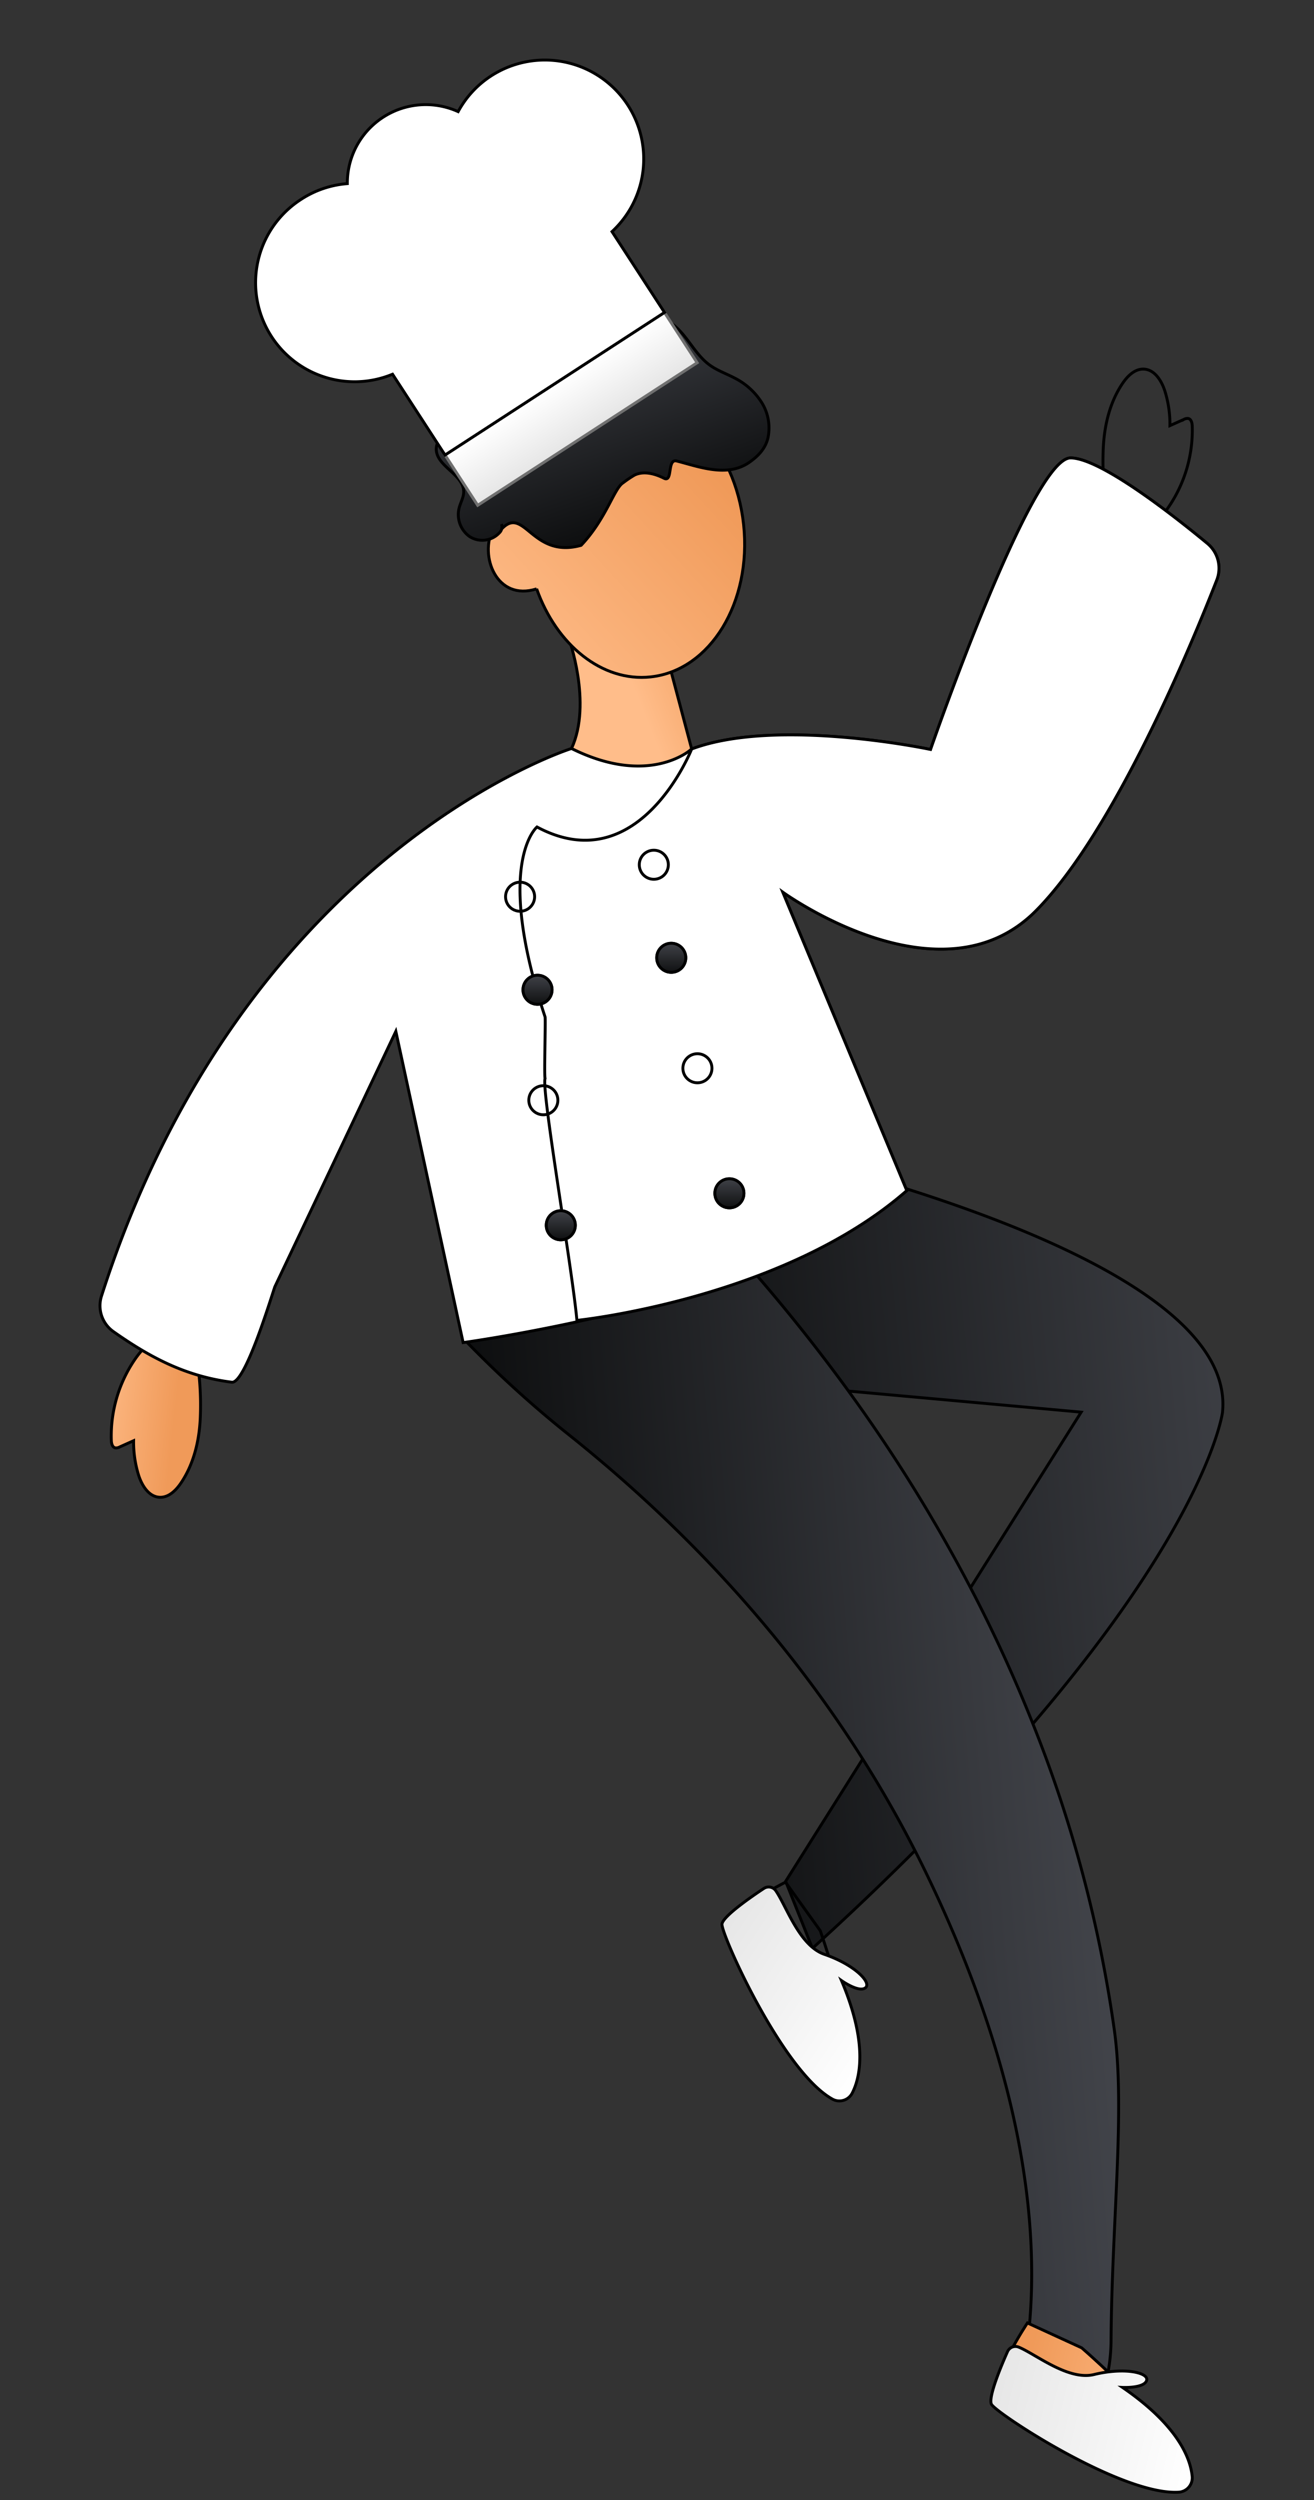 <svg xmlns="http://www.w3.org/2000/svg" xmlns:xlink="http://www.w3.org/1999/xlink" width="451.993" height="859.883" viewBox="0 0 451.993 859.883">
  <rect x="0" y="0" width="451.993" height="859.883" fill="#333333" stroke="none"/>
  <defs>
    <linearGradient id="linear-gradient" x1="-0.092" y1="0.5" x2="0.908" y2="0.5" gradientUnits="objectBoundingBox">
      <stop offset="0" stop-color="#42444a"/>
      <stop offset="1" stop-color="#0d0e0f"/>
    </linearGradient>
    <linearGradient id="linear-gradient-2" x1="0" y1="0.5" x2="1" y2="0.5" xlink:href="#linear-gradient"/>
    <linearGradient id="linear-gradient-3" x1="4.318" y1="-0.803" x2="3.974" y2="-1.833" gradientUnits="objectBoundingBox">
      <stop offset="0.092" stop-color="#ffbd8a"/>
      <stop offset="0.844" stop-color="#f09a59"/>
    </linearGradient>
    <linearGradient id="linear-gradient-4" x1="3.084" y1="-0.493" x2="2.211" y2="-1.635" xlink:href="#linear-gradient-3"/>
    <linearGradient id="linear-gradient-5" x1="0.5" y1="0" x2="0.5" y2="1" xlink:href="#linear-gradient"/>
    <linearGradient id="linear-gradient-6" x1="0.161" y1="1.132" x2="0.655" y2="0.248" xlink:href="#linear-gradient-3"/>
    <linearGradient id="linear-gradient-8" x1="0.5" y1="0" x2="0.5" y2="1" xlink:href="#linear-gradient-3"/>
    <linearGradient id="linear-gradient-9" x1="0.5" x2="0.5" y2="1" gradientUnits="objectBoundingBox">
      <stop offset="0" stop-color="#fff"/>
      <stop offset="1" stop-color="#e6e6e6"/>
    </linearGradient>
  </defs>
  <g id="Group_559" data-name="Group 559" transform="translate(-208.599 -3754.071)">
    <g id="Group_549" data-name="Group 549" transform="translate(197 1618)">
      <g id="Group_528" data-name="Group 528" transform="translate(-778 -864.479)">
        <g id="Group_527" data-name="Group 527" transform="translate(778.34 3076.884)">
          <g id="Group_525" data-name="Group 525" transform="matrix(-0.996, 0.087, -0.087, -0.996, 447.175, 580.131)">
            <path id="Path_106" data-name="Path 106" d="M157.079,0c-13.865,10.579-26.516,20.726-38.07,30.419C101.94,44.731,87.318,58.049,74.8,70.364,8.554,135.256.507,171.326.507,171.326c-8.415,43.395,89.936,83.829,148.864,103.944a262.2,262.2,0,0,0,31.287-9.6c8.19-3.032,15.847-6.365,22.915-9.808l17.476-49.3-93.03-16.658-79.1-14.186L92.1,118.856,134.177,63.4l30.076-39.623Z" transform="translate(0 0)" stroke="#000" stroke-width="1" fill="url(#linear-gradient)"/>
          </g>
          <g id="Group_526" data-name="Group 526" transform="matrix(-0.996, 0.087, -0.087, -0.996, 405.342, 743.324)">
            <g id="Group_85" data-name="Group 85" transform="translate(0 0)">
              <g id="Group_84" data-name="Group 84">
                <path id="Path_108" data-name="Path 108" d="M60.1,181.712c.979,2.572,1.971,5.093,3.011,7.633q6.841,16.849,15.169,32.977c22.962,44.52,53.992,84.59,90.422,119.381a374.538,374.538,0,0,1,34.012,36.87,247.86,247.86,0,0,1-55.038,36.22c-7.068,3.443-14.726,6.775-22.915,9.808-7.093-12.4-10.925-15.054-10.925-15.054a609.021,609.021,0,0,1-41.713-60.714,541.374,541.374,0,0,1-35.92-71.05,495.856,495.856,0,0,1-17.3-48.492A453.489,453.489,0,0,1,.148,121.563C-1.177,94.279,6.734,56.271,10.538,16.115A61.6,61.6,0,0,1,14.138,0l24.7,19.43C28.324,71.807,40.432,130.17,60.1,181.712Z" stroke="#000" stroke-width="1" fill="url(#linear-gradient-2)"/>
              </g>
            </g>
          </g>
          <g id="Group_518" data-name="Group 518" transform="translate(413.933 0) rotate(82)">
            <g id="Group_25" data-name="Group 25" transform="translate(0 126.348)">
              <g id="Group_24" data-name="Group 24">
                <path id="Path_99" data-name="Path 99" d="M0,36.622s23.566-5.055,38.049,4.287c0,0,17.914-23.149,5.922-40.909L16.77,3.278S5.948,25.289,0,36.622Z" transform="translate(112.623 62.029)" stroke="#000" stroke-width="1" fill="url(#linear-gradient-3)"/>
                <path id="Path_100" data-name="Path 100" d="M49.924.034C23.029-.84.687,15.191.016,35.84c-.6,18.348,16.14,34.141,38.746,38.049H38.63s-7.892,5.53.7,11.639S64.4,87.921,61.952,73.612h-.016C81.958,69.544,96.858,55.8,97.4,39,98.076,18.353,76.817.908,49.924.034Z" transform="translate(32.67 33.564)" stroke="#000" stroke-width="1" fill="url(#linear-gradient-4)"/>
                <path id="Path_3002" data-name="Path 3002" d="M13.473,61.436a2.794,2.794,0,0,1-1.629,2.608A8.057,8.057,0,0,1,1.711,61.918a9.284,9.284,0,0,1-.1-10.6c1.044-1.523,2.532-2.782,3.168-4.516C6.886,41.061-1.476,35.238.753,29.539c.991-2.53,3.8-3.876,6.478-4.336s5.454-.283,8.089-.948a13.05,13.05,0,0,0,7.1-4.683c2.35-3.074,3.207-7.024,5.126-10.385A19.01,19.01,0,0,1,49.689.973c7.523,2.67,13.256,10.155,21.232,10.519,4.8.22,9.667-2.278,14.286-.94,4.369,1.268,7.1,5.6,8.69,9.864s2.493,8.875,5.1,12.6c1.882,2.694,4.531,4.74,6.77,7.141A23.482,23.482,0,0,1,111.74,51.1a16.475,16.475,0,0,1-1.931,12.152c-2.023,3.2-5.216,4.849-8.856,5.875-8.889,2.506-16.839-4.254-23.407-8.582-2.928-1.931-3.63,6.7-6.076,4.186s-5.7-4.713-9.189-4.33a39.619,39.619,0,0,0-4.648,1.248c-3.609.854-9.49,9.8-20.618,15.618C19.541,76.223,23.041,57.956,13.15,62.977" transform="translate(13.14 141.011) rotate(-101)" stroke="#000" stroke-width="1" fill="url(#linear-gradient-5)"/>
              </g>
            </g>
            <g id="Group_28" data-name="Group 28" transform="translate(41.401)">
              <path id="Path_3000" data-name="Path 3000" d="M35.263-7.691c7.607,2.234,14.946,6,20.25,11.9,2.043,2.27,3.851,5.3,3.012,8.235-1.052,3.7-5.555,5.073-9.392,5.27A38.2,38.2,0,0,1,37.467,16.5q.461,2.574.918,5.147a2.521,2.521,0,0,1-.059,1.58c-.481.947-1.83.9-2.867.678A46.778,46.778,0,0,1,10.635,9.53C7.981,6.576,5.636,3.092,5.2-.859,4.584-6.54,7.683-11.921,13.35-11.591A101.094,101.094,0,0,1,35.263-7.691Z" transform="translate(285.089 399.092) rotate(-6)" stroke="#000" stroke-width="1" fill="url(#linear-gradient-6)"/>
              <path id="Path_2999" data-name="Path 2999" d="M31.279,29.215c-1.154,7.844-3.862,15.636-8.964,21.709-1.963,2.339-4.708,4.55-7.736,4.128-3.806-.527-5.8-4.8-6.526-8.567a38.2,38.2,0,0,1-.425-11.722q-2.484.814-4.969,1.625a2.521,2.521,0,0,1-1.573.161c-1-.344-1.145-1.687-1.07-2.745A46.779,46.779,0,0,1,10.8,7.224C13.354,4.184,16.478,1.377,20.33.4,25.87-1,31.63,1.315,32.092,6.973A101.1,101.1,0,0,1,31.279,29.215Z" transform="translate(62.961 3.577) rotate(92)" stroke="#000" stroke-width="1" fill="url(#linear-gradient-6)"/>
              <path id="Path_104" data-name="Path 104" d="M75.1,229.285s19.408,116.5,163.923,186.275a10.9,10.9,0,0,0,12.744-2.31c10.3-11.012,18.638-22.216,22.918-37.923,1.2-4.415-26.378-17.144-30.453-19.223l-81.213-53.441,109.242-8.028s.52-110.943-30.543-158.391L134.11,164.216s46.609-48.248,18.541-85.281C129.525,48.428,69.153,12.972,48.6,1.427A11.074,11.074,0,0,0,35.677,2.911C24.508,13.123,1.394,35.327.026,45.414c-1.806,13.332,92.6,61.609,92.6,61.609s-18.425,50.706-11.6,81.354C81.026,188.377,92.209,204.318,75.1,229.285Z" transform="translate(34.166)" fill="#fff" stroke="#000" stroke-width="1"/>
            </g>
          </g>
        </g>
        <g id="Group_21" data-name="Group 21" transform="translate(1209.038 3815.984) rotate(104)">
          <path id="Path_91" data-name="Path 91" d="M0,64.886s21.918,7.844,25.417,3.361S48.948,6.22,39.045.462,3.8,44.69,3.8,44.69Z" transform="translate(0 3.154)" stroke="#000" stroke-width="1" fill="url(#linear-gradient-8)"/>
          <path id="Path_93" data-name="Path 93" d="M1.347,68.914a2.961,2.961,0,0,0,2.407,3.38c4.916.864,16.78,2.731,18.91,1.009,2.5-2.018,19.8-51.349,13.718-70a4.946,4.946,0,0,0-6.34-3.02c-5.646,2-15.694,8.65-23.891,30.661,0,0-1.4-7.156-4.245-7.471s-2.841,8.2,2.317,18.049C8.471,49.638,2.285,62.639,1.347,68.914Z" transform="translate(7.454)" stroke="#000" stroke-width="1" fill="url(#linear-gradient-9)"/>
        </g>
        <g id="Group_22" data-name="Group 22" transform="translate(1109.228 3681.266) rotate(124)">
          <path id="Path_94" data-name="Path 94" d="M0,57.7s20.273,11.439,24.479,7.616S58.17,8.165,49.385.813,7.159,38.438,7.159,38.438Z" transform="translate(0 1.926)" stroke="#000" stroke-width="1" fill="url(#linear-gradient-8)"/>
          <path id="Path_96" data-name="Path 96" d="M.2,60.751a2.965,2.965,0,0,0,1.61,3.824C6.425,66.49,17.595,70.9,20.05,69.688c2.882-1.423,30.533-45.79,28.663-65.32A4.945,4.945,0,0,0,43.186.036c-5.945.72-17.2,5.019-30.009,24.71,0,0,.2-7.291-2.51-8.22S6.1,23.914,8.99,34.65C11.364,43.493,2.489,54.829.2,60.751Z" transform="translate(4.105 0)" stroke="#000" stroke-width="1" fill="url(#linear-gradient-9)"/>
        </g>
      </g>
    </g>
    <path id="Path_3023" data-name="Path 3023" d="M100.178,244.8s10.084,16.41,65.059,6.342c.75-.137,19.864,3.152,20.959,2.946,3.828,1.85,66.89-.157,83.951.735,0,0,2.64-71.129-28.423-118.576L134.11,164.216s46.609-48.248,18.541-85.281C129.525,48.428,69.153,12.972,48.6,1.427A11.074,11.074,0,0,0,35.677,2.911C24.508,13.123,1.394,35.327.026,45.414c-1.806,13.332,92.6,61.609,92.6,61.609s-18.425,50.706-11.6,81.354C81.026,188.377,123.748,212.551,100.178,244.8Z" transform="translate(621.79 3905.237) rotate(82)" fill="#fff" stroke="#000" stroke-width="1"/>
    <g id="Ellipse_32" data-name="Ellipse 32" transform="translate(382 4057)" stroke="#000" stroke-width="1" fill="url(#linear-gradient-5)">
      <circle cx="5.5" cy="5.5" r="5.5" stroke="none"/>
      <circle cx="5.5" cy="5.5" r="5" fill="none"/>
    </g>
    <g id="Ellipse_33" data-name="Ellipse 33" transform="translate(388 4089)" stroke="#000" stroke-width="1" fill="url(#linear-gradient-5)">
      <circle cx="5.5" cy="5.5" r="5.5" stroke="none"/>
      <circle cx="5.5" cy="5.5" r="5" fill="none"/>
    </g>
    <g id="Ellipse_34" data-name="Ellipse 34" transform="translate(390 4127)" stroke="#000" stroke-width="1" fill="url(#linear-gradient-5)">
      <circle cx="5.5" cy="5.5" r="5.5" stroke="none"/>
      <circle cx="5.5" cy="5.5" r="5" fill="none"/>
    </g>
    <g id="Ellipse_35" data-name="Ellipse 35" transform="translate(396 4170)" stroke="#000" stroke-width="1" fill="url(#linear-gradient-5)">
      <circle cx="5.5" cy="5.5" r="5.5" stroke="none"/>
      <circle cx="5.5" cy="5.5" r="5" fill="none"/>
    </g>
    <g id="Ellipse_36" data-name="Ellipse 36" transform="translate(428 4046)" stroke="#000" stroke-width="1" fill="url(#linear-gradient-5)">
      <circle cx="5.5" cy="5.5" r="5.5" stroke="none"/>
      <circle cx="5.5" cy="5.5" r="5" fill="none"/>
    </g>
    <g id="Ellipse_37" data-name="Ellipse 37" transform="translate(434 4078)" stroke="#000" stroke-width="1" fill="url(#linear-gradient-5)">
      <circle cx="5.5" cy="5.5" r="5.5" stroke="none"/>
      <circle cx="5.5" cy="5.5" r="5" fill="none"/>
    </g>
    <g id="Ellipse_38" data-name="Ellipse 38" transform="translate(443 4116)" stroke="#000" stroke-width="1" fill="url(#linear-gradient-5)">
      <circle cx="5.5" cy="5.5" r="5.5" stroke="none"/>
      <circle cx="5.5" cy="5.5" r="5" fill="none"/>
    </g>
    <g id="Ellipse_39" data-name="Ellipse 39" transform="translate(454 4159)" stroke="#000" stroke-width="1" fill="url(#linear-gradient-5)">
      <circle cx="5.5" cy="5.5" r="5.5" stroke="none"/>
      <circle cx="5.5" cy="5.5" r="5" fill="none"/>
    </g>
    <g id="chef" transform="matrix(0.839, -0.545, 0.545, 0.839, 197.838, 3821.014)">
      <path id="Path_3024" data-name="Path 3024" d="M224.973,346v20.619H135V346h89.973Z" transform="translate(-46.427 -181.72)" stroke="#707070" stroke-width="1" fill="url(#linear-gradient-9)"/>
      <path id="Path_3026" data-name="Path 3026" d="M206.8,97.651a34.072,34.072,0,0,1-28.252,33.5V164.28H88.573V131.155a34.056,34.056,0,0,1,6.414-67.54,33.831,33.831,0,0,1,16.236,4.128,26.961,26.961,0,0,1,45.437,0,33.655,33.655,0,0,1,16.191-4.128A34,34,0,0,1,206.8,97.651Z" transform="translate(0 0)" fill="#fff" stroke="#000" stroke-width="1"/>
    </g>
  </g>
</svg>
